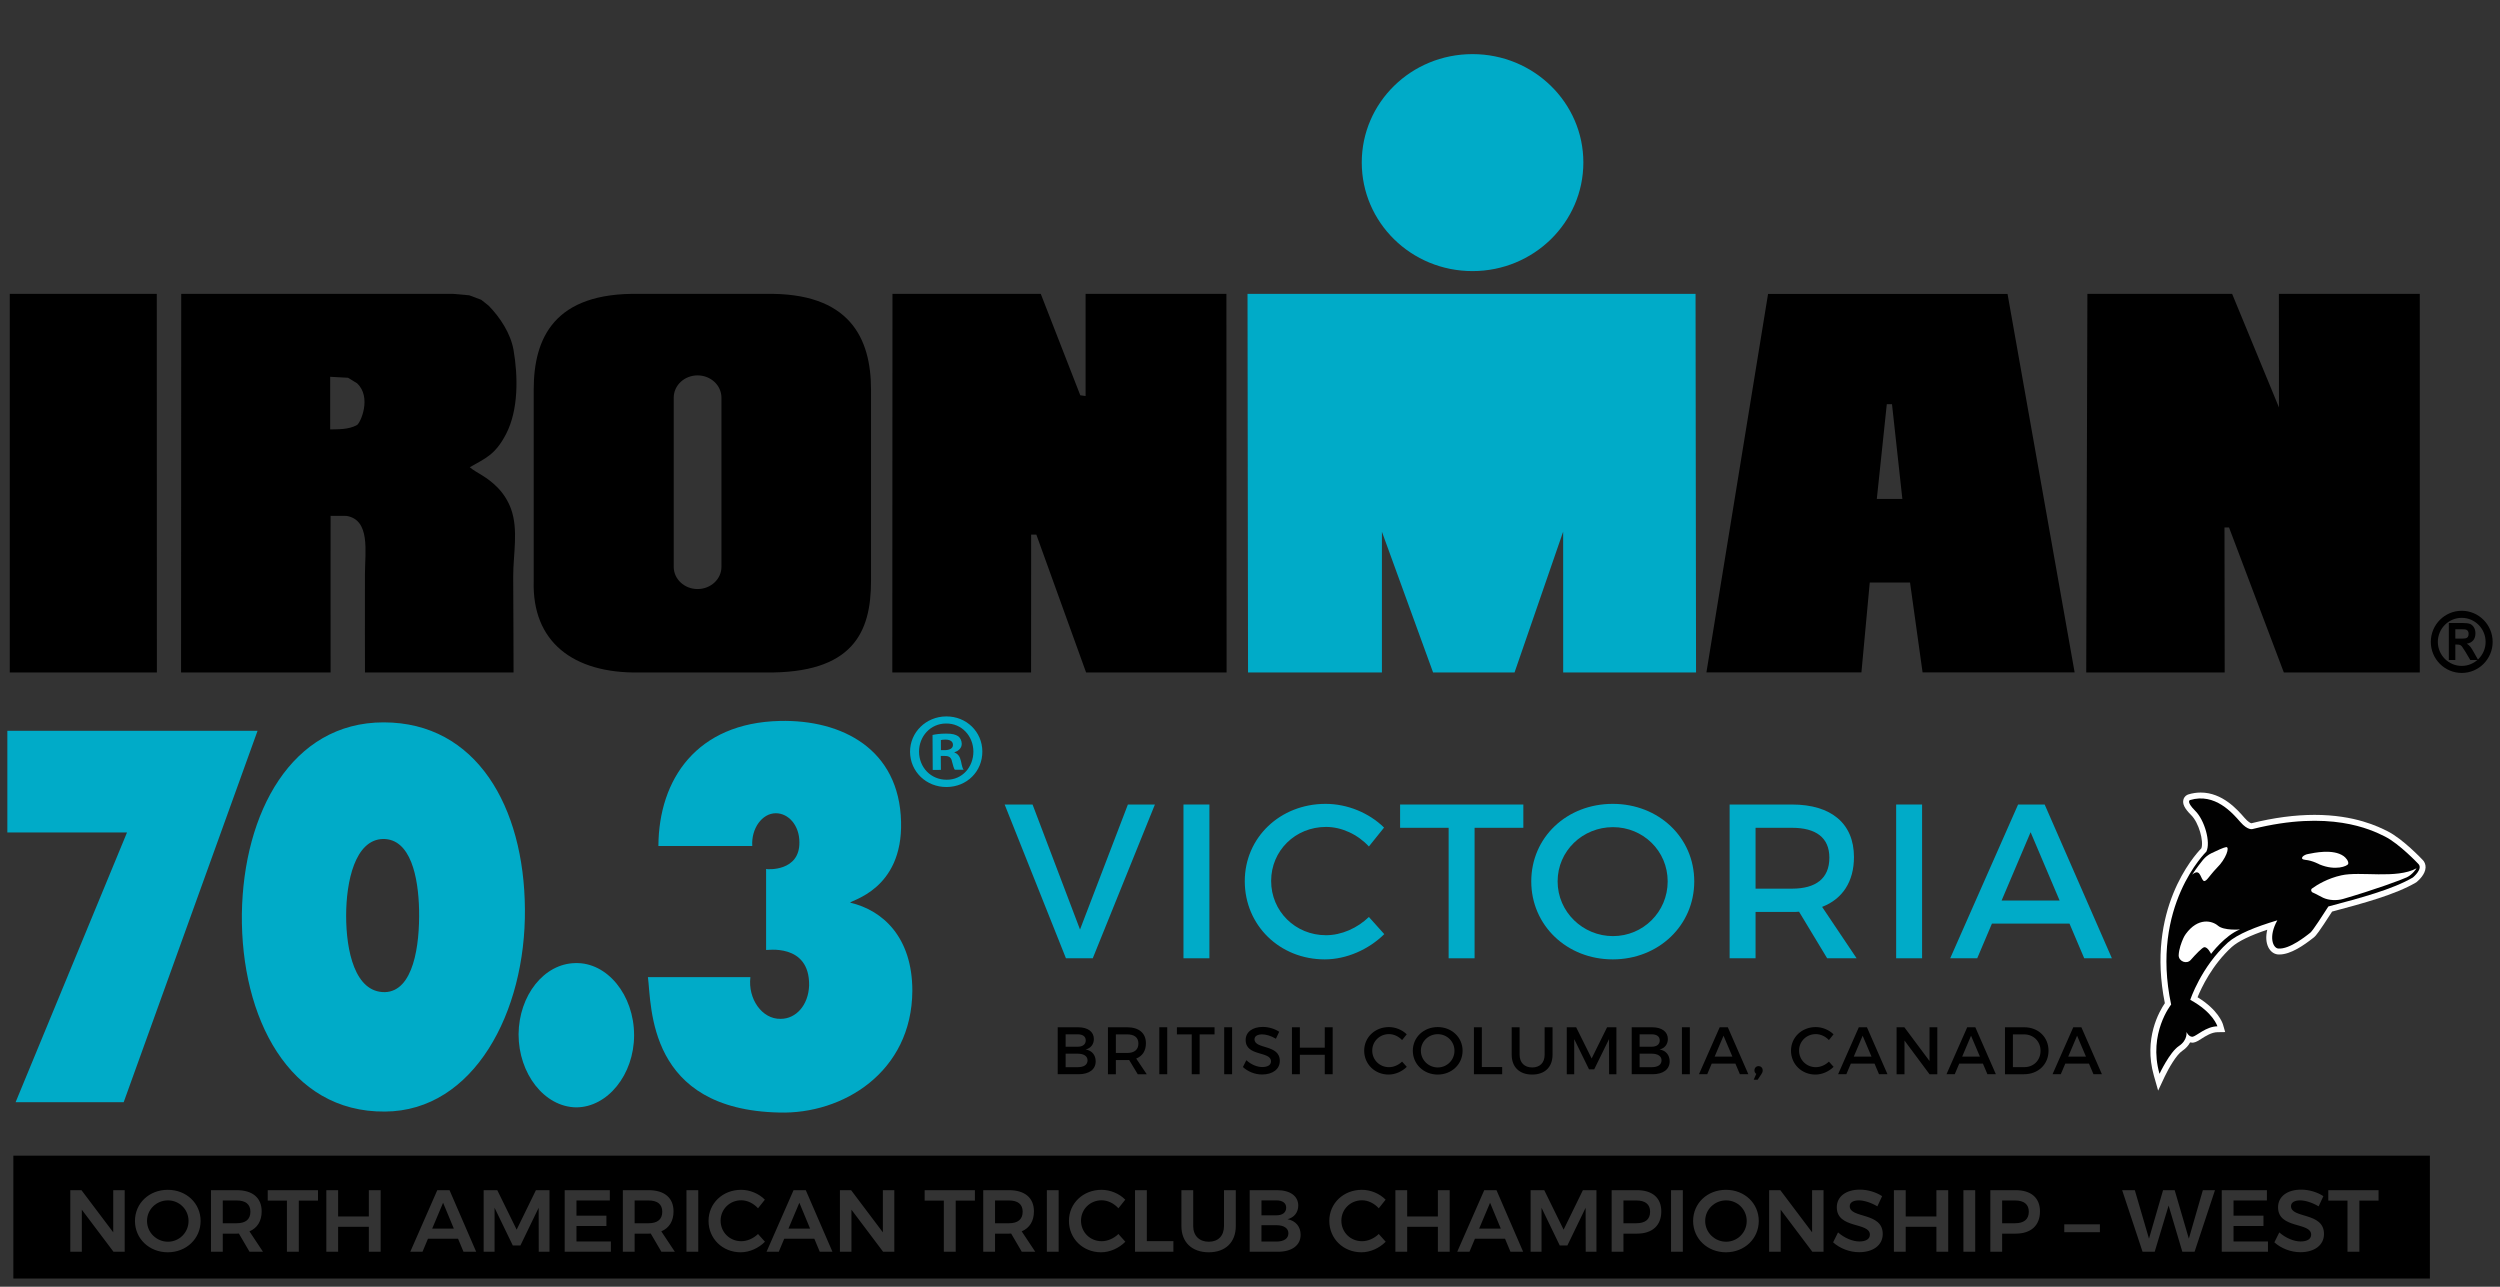 <?xml version="1.0" encoding="UTF-8" standalone="no"?>
<!DOCTYPE svg PUBLIC "-//W3C//DTD SVG 1.1//EN" "http://www.w3.org/Graphics/SVG/1.1/DTD/svg11.dtd">
<!-- Created with Vectornator (http://vectornator.io/) -->
<svg height="175.0px" stroke-miterlimit="10" style="fill-rule:nonzero;clip-rule:evenodd;stroke-linecap:round;stroke-linejoin:round;" version="1.1" viewBox="0 0 340 175" width="340.0px" xml:space="preserve" xmlns="http://www.w3.org/2000/svg" xmlns:xlink="http://www.w3.org/1999/xlink">
<rect x="0" y="0" width="340" height="175" fill="#333333" stroke="none"/>
<defs/>
<g id="Layer-1">
<g opacity="1">
<path d="M21.336 91.458L1.327 91.458L1.327 39.969L21.324 39.969L21.336 91.458Z" fill="#000000" fill-rule="nonzero" opacity="1" stroke="none"/>
<path d="M48.553 57.799C47.391 58.458 45.914 58.366 44.903 58.403L44.903 51.244L47.332 51.376C47.332 51.376 48.544 52.113 48.553 52.122C50.592 54.012 49.026 57.53 48.553 57.799M69.501 69.217C69.134 68.202 68.535 67.208 67.744 66.383C66.186 64.761 64.837 64.358 63.891 63.544C65.988 62.331 67.34 61.891 68.831 59.016C70.537 55.71 70.452 51.146 69.841 47.592C69.447 45.35 68.013 43.166 66.46 41.577L65.448 40.772L63.825 40.163L61.67 39.97L24.646 39.97L24.624 91.459L44.96 91.459C44.945 84.579 44.96 70.199 44.96 70.153C44.96 70.176 46.937 70.137 47.133 70.163C50.378 70.708 49.646 74.973 49.632 78.072C49.611 81.656 49.641 91.459 49.637 91.459L69.844 91.459C69.861 91.459 69.796 79.446 69.796 78.414C69.791 75.39 70.527 72.062 69.501 69.217" fill="#000000" fill-rule="nonzero" opacity="1" stroke="none"/>
<path d="M98.117 77.09C98.117 78.756 96.664 80.11 94.87 80.11C93.076 80.11 91.626 78.756 91.626 77.09L91.626 54.085C91.626 52.407 93.076 51.053 94.87 51.053C96.664 51.053 98.117 52.407 98.117 54.085L98.117 77.09ZM104.065 39.97L86.982 39.97C75.325 39.718 72.584 46.031 72.584 52.987L72.584 79.034C72.344 87.24 77.892 91.617 86.982 91.458L104.065 91.458C116.005 91.617 118.458 85.999 118.458 79.034L118.458 52.987C118.458 46.031 115.602 39.718 104.065 39.97" fill="#000000" fill-rule="nonzero" opacity="1" stroke="none"/>
<path d="M147.639 39.97L147.639 53.857L146.919 53.759L141.547 39.97L121.377 39.97L121.354 91.458L140.227 91.458L140.236 72.708L140.943 72.708L147.71 91.458L166.818 91.458L166.791 39.97L147.639 39.97Z" fill="#000000" fill-rule="nonzero" opacity="1" stroke="none"/>
<path d="M309.927 39.97L309.939 55.412L303.571 39.97L283.886 39.97L283.728 91.458L302.558 91.458L302.531 71.731L303.147 71.731L310.602 91.458L329.09 91.458L329.092 39.97L309.927 39.97Z" fill="#000000" fill-rule="nonzero" opacity="1" stroke="none"/>
<path d="M255.246 67.859L256.605 54.971L257.312 54.971L258.721 67.859L255.246 67.859ZM261.47 91.447L282.15 91.447L273.025 39.971L240.457 39.971L232.073 91.447L253.154 91.447L254.287 79.225L259.765 79.225L261.47 91.447Z" fill="#000000" fill-rule="nonzero" opacity="1" stroke="none"/>
<path d="M185.199 22.095C185.199 13.958 191.908 7.36 200.26 7.36C208.581 7.36 215.337 13.958 215.337 22.095C215.337 30.252 208.581 36.869 200.26 36.869C191.908 36.869 185.199 30.252 185.199 22.095" fill="#00abc8" fill-rule="nonzero" opacity="1" stroke="none"/>
<path d="M194.901 91.458L187.941 72.316L187.941 91.458L169.733 91.458L169.663 39.969L230.595 39.969L230.662 91.458L212.593 91.458L212.589 72.302L205.977 91.458L194.901 91.458Z" fill="#00abc8" fill-rule="nonzero" opacity="1" stroke="none"/>
<path d="M127.968 102.021L128.501 102.021C129.106 102.014 129.603 101.806 129.603 101.314C129.603 100.871 129.274 100.582 128.566 100.584C128.278 100.591 128.073 100.614 127.961 100.648L127.968 102.021ZM127.964 104.704L126.851 104.715L126.824 99.957C127.257 99.857 127.872 99.772 128.652 99.772C129.553 99.763 129.974 99.909 130.325 100.137C130.588 100.34 130.791 100.719 130.798 101.156C130.798 101.718 130.385 102.121 129.808 102.303L129.808 102.353C130.275 102.508 130.547 102.88 130.693 103.521C130.839 104.255 130.927 104.542 131.055 104.684L129.858 104.688C129.71 104.52 129.625 104.109 129.47 103.559C129.375 103.028 129.078 102.8 128.474 102.81L127.947 102.81L127.964 104.704ZM128.647 98.396C126.539 98.411 124.983 100.142 124.99 102.237C125.006 104.373 126.593 106.054 128.755 106.043C130.857 106.061 132.391 104.325 132.382 102.185C132.354 100.103 130.811 98.38 128.673 98.396L128.647 98.396ZM128.698 97.433C131.449 97.42 133.583 99.535 133.599 102.185C133.62 104.905 131.504 107.023 128.738 107.034C125.994 107.055 123.784 104.966 123.766 102.251C123.755 99.599 125.932 97.454 128.673 97.433L128.698 97.433Z" fill="#00abc8" fill-rule="nonzero" opacity="1" stroke="none"/>
<path d="M16.82 149.903L2.12 149.903L17.276 113.211L1 113.211L1 99.387L35.028 99.387L16.82 149.903Z" fill="#00abc8" fill-rule="nonzero" opacity="1" stroke="none"/>
<path d="M52.061 114.101C48.295 114.228 47.075 119.837 47.075 124.552C47.075 129.264 48.247 135 52.362 134.93C56.231 134.804 57.099 128.558 56.995 123.72C56.895 119.324 55.875 114.041 52.061 114.101M52.362 151.172C39.294 151.304 32.739 138.366 32.894 124.294C33.09 110.537 39.651 98.242 52.168 98.242C64.828 98.242 71.285 109.773 71.388 123.596C71.534 137.668 64.42 151.106 52.362 151.172" fill="#00abc8" fill-rule="nonzero" opacity="1" stroke="none"/>
<path d="M78.355 150.602C74.025 150.536 70.525 146.015 70.525 140.668C70.574 135.379 73.978 131.045 78.252 130.981C82.57 130.855 86.237 135.308 86.237 140.8C86.237 146.142 82.629 150.602 78.355 150.602" fill="#00abc8" fill-rule="nonzero" opacity="1" stroke="none"/>
<path d="M105.968 151.304C88.067 150.919 88.629 136.909 88.119 132.894L102.054 132.894C101.696 135.826 103.627 138.63 106.173 138.564C108.257 138.564 109.935 136.711 110.04 134.038C110.14 128.181 104.137 129.264 104.19 129.198L104.19 118.181C104.341 118.248 108.768 118.562 108.718 114.548C108.718 112.252 107.238 110.601 105.514 110.601C103.627 110.601 102.15 112.705 102.309 115.06L89.542 115.06C89.59 105.948 94.783 98.303 106.073 98.048C114.513 97.859 122.297 101.874 122.545 111.743C122.799 121.047 115.58 122.447 115.637 122.766C120.008 123.783 124.078 127.413 124.078 134.743C124.021 145.825 114.614 151.557 105.968 151.304" fill="#00abc8" fill-rule="nonzero" opacity="1" stroke="none"/>
<path d="M140.428 109.414L146.882 126.415L153.393 109.414L157.068 109.414L148.615 130.328L144.969 130.328L136.632 109.414L140.428 109.414Z" fill="#00abc8" fill-rule="nonzero" opacity="1" stroke="none"/>
<path d="M164.479 130.327L160.954 130.327L160.954 109.413L164.479 109.413L164.479 130.327Z" fill="#00abc8" fill-rule="nonzero" opacity="1" stroke="none"/>
<path d="M180.344 112.462C176.162 112.462 172.875 115.688 172.875 119.812C172.875 123.935 176.162 127.19 180.344 127.19C182.435 127.19 184.587 126.235 186.169 124.71L188.262 127.042C186.14 129.133 183.123 130.476 180.164 130.476C174.04 130.476 169.289 125.847 169.289 119.842C169.289 113.896 174.101 109.325 180.284 109.325C183.242 109.325 186.199 110.551 188.232 112.551L186.169 115.121C184.646 113.477 182.466 112.462 180.344 112.462" fill="#00abc8" fill-rule="nonzero" opacity="1" stroke="none"/>
<path d="M207.174 109.414L207.174 112.581L200.542 112.581L200.542 130.328L197.015 130.328L197.015 112.581L190.414 112.581L190.414 109.414L207.174 109.414Z" fill="#00abc8" fill-rule="nonzero" opacity="1" stroke="none"/>
<path d="M211.836 119.87C211.836 124.024 215.272 127.311 219.365 127.311C223.459 127.311 226.804 124.024 226.804 119.87C226.804 115.718 223.459 112.492 219.365 112.492C215.241 112.492 211.836 115.718 211.836 119.87M230.418 119.87C230.418 125.847 225.578 130.476 219.335 130.476C213.091 130.476 208.252 125.847 208.252 119.87C208.252 113.866 213.091 109.325 219.335 109.325C225.578 109.325 230.418 113.896 230.418 119.87" fill="#00abc8" fill-rule="nonzero" opacity="1" stroke="none"/>
<path d="M243.715 120.857C246.941 120.857 248.794 119.484 248.794 116.644C248.794 113.896 246.941 112.581 243.715 112.581L238.756 112.581L238.756 120.857L243.715 120.857ZM248.495 130.328L244.672 123.994C244.373 124.024 244.043 124.024 243.715 124.024L238.756 124.024L238.756 130.328L235.229 130.328L235.229 109.414L243.715 109.414C249.063 109.414 252.139 112.015 252.139 116.555C252.139 119.9 250.586 122.261 247.807 123.337L252.499 130.328L248.495 130.328Z" fill="#00abc8" fill-rule="nonzero" opacity="1" stroke="none"/>
<path d="M261.404 130.327L257.878 130.327L257.878 109.413L261.404 109.413L261.404 130.327Z" fill="#00abc8" fill-rule="nonzero" opacity="1" stroke="none"/>
<path d="M280.106 122.47L276.163 113.179L272.219 122.47L280.106 122.47ZM281.45 125.607L270.904 125.607L268.902 130.328L265.227 130.328L274.46 109.413L278.074 109.413L287.217 130.328L283.454 130.328L281.45 125.607Z" fill="#00abc8" fill-rule="nonzero" opacity="1" stroke="none"/>
<path d="M147.908 144.207C147.908 143.64 147.406 143.302 146.567 143.302L144.925 143.302L144.925 145.137L146.567 145.137C147.406 145.137 147.908 144.809 147.908 144.207M147.661 141.497C147.661 140.958 147.251 140.667 146.567 140.667L144.925 140.667L144.925 142.354L146.567 142.354C147.251 142.354 147.661 142.035 147.661 141.497M148.765 141.305C148.765 142.026 148.338 142.564 147.645 142.728C148.502 142.874 149.013 143.485 149.013 144.342C149.013 145.438 148.128 146.095 146.686 146.095L143.849 146.095L143.849 139.709L146.622 139.709C147.944 139.709 148.765 140.311 148.765 141.305" fill="#000000" fill-rule="nonzero" opacity="1" stroke="none"/>
<path d="M153.273 143.203C154.258 143.203 154.822 142.782 154.822 141.917C154.822 141.078 154.258 140.675 153.273 140.675L151.757 140.675L151.757 143.203L153.273 143.203ZM154.733 146.096L153.565 144.161C153.472 144.17 153.372 144.17 153.273 144.17L151.757 144.17L151.757 146.096L150.681 146.096L150.681 139.708L153.273 139.708C154.906 139.708 155.845 140.502 155.845 141.888C155.845 142.911 155.371 143.632 154.523 143.962L155.955 146.096L154.733 146.096Z" fill="#000000" fill-rule="nonzero" opacity="1" stroke="none"/>
<path d="M158.745 146.095L157.667 146.095L157.667 139.707L158.745 139.707L158.745 146.095Z" fill="#000000" fill-rule="nonzero" opacity="1" stroke="none"/>
<path d="M165.178 139.709L165.178 140.676L163.151 140.676L163.151 146.096L162.075 146.096L162.075 140.676L160.059 140.676L160.059 139.709L165.178 139.709Z" fill="#000000" fill-rule="nonzero" opacity="1" stroke="none"/>
<path d="M167.566 146.095L166.49 146.095L166.49 139.707L167.566 139.707L167.566 146.095Z" fill="#000000" fill-rule="nonzero" opacity="1" stroke="none"/>
<path d="M171.653 140.676C171.023 140.676 170.613 140.913 170.613 141.342C170.613 142.737 174.063 141.99 174.053 144.288C174.053 145.43 173.05 146.132 171.644 146.132C170.641 146.132 169.692 145.722 169.035 145.118L169.5 144.188C170.157 144.79 170.978 145.118 171.664 145.118C172.412 145.118 172.857 144.837 172.857 144.343C172.857 142.92 169.409 143.715 169.409 141.442C169.409 140.348 170.349 139.662 171.735 139.662C172.565 139.662 173.378 139.928 173.971 140.319L173.524 141.269C172.831 140.848 172.138 140.676 171.653 140.676" fill="#000000" fill-rule="nonzero" opacity="1" stroke="none"/>
<path d="M176.78 139.709L176.78 142.482L180.167 142.482L180.167 139.709L181.243 139.709L181.243 146.096L180.167 146.096L180.167 143.449L176.78 143.449L176.78 146.096L175.704 146.096L175.704 139.709L176.78 139.709Z" fill="#000000" fill-rule="nonzero" opacity="1" stroke="none"/>
<path d="M188.904 140.639C187.627 140.639 186.624 141.624 186.624 142.883C186.624 144.142 187.627 145.136 188.904 145.136C189.544 145.136 190.201 144.846 190.684 144.379L191.324 145.092C190.675 145.731 189.754 146.141 188.849 146.141C186.981 146.141 185.529 144.727 185.529 142.892C185.529 141.077 186.998 139.682 188.887 139.682C189.79 139.682 190.695 140.056 191.315 140.667L190.684 141.451C190.219 140.949 189.553 140.639 188.904 140.639" fill="#000000" fill-rule="nonzero" opacity="1" stroke="none"/>
<path d="M193.239 142.901C193.239 144.17 194.288 145.174 195.536 145.174C196.787 145.174 197.809 144.17 197.809 142.901C197.809 141.633 196.787 140.648 195.536 140.648C194.279 140.648 193.239 141.633 193.239 142.901M198.912 142.901C198.912 144.727 197.435 146.142 195.529 146.142C193.622 146.142 192.143 144.727 192.143 142.901C192.143 141.067 193.622 139.681 195.529 139.681C197.435 139.681 198.912 141.077 198.912 142.901" fill="#000000" fill-rule="nonzero" opacity="1" stroke="none"/>
<path d="M201.53 139.709L201.53 145.118L204.295 145.118L204.295 146.096L200.454 146.096L200.454 139.709L201.53 139.709Z" fill="#000000" fill-rule="nonzero" opacity="1" stroke="none"/>
<path d="M208.382 145.174C209.422 145.174 210.07 144.536 210.07 143.448L210.07 139.709L211.146 139.709L211.146 143.448C211.146 145.119 210.097 146.141 208.373 146.141C206.648 146.141 205.59 145.119 205.59 143.448L205.59 139.709L206.666 139.709L206.666 143.448C206.666 144.527 207.332 145.174 208.382 145.174" fill="#000000" fill-rule="nonzero" opacity="1" stroke="none"/>
<path d="M214.357 139.709L216.464 143.952L218.563 139.709L219.831 139.709L219.831 146.096L218.837 146.096L218.826 141.322L216.812 145.43L216.108 145.43L214.092 141.322L214.092 146.096L213.08 146.096L213.08 139.709L214.357 139.709Z" fill="#000000" fill-rule="nonzero" opacity="1" stroke="none"/>
<path d="M225.97 144.207C225.97 143.64 225.468 143.302 224.629 143.302L222.986 143.302L222.986 145.137L224.629 145.137C225.468 145.137 225.97 144.809 225.97 144.207M225.724 141.497C225.724 140.958 225.315 140.667 224.629 140.667L222.986 140.667L222.986 142.354L224.629 142.354C225.315 142.354 225.724 142.035 225.724 141.497M226.829 141.305C226.829 142.026 226.399 142.564 225.706 142.728C226.563 142.874 227.075 143.485 227.075 144.342C227.075 145.438 226.189 146.095 224.748 146.095L221.911 146.095L221.911 139.709L224.684 139.709C226.008 139.709 226.829 140.311 226.829 141.305" fill="#000000" fill-rule="nonzero" opacity="1" stroke="none"/>
<path d="M229.819 146.095L228.742 146.095L228.742 139.707L229.819 139.707L229.819 146.095Z" fill="#000000" fill-rule="nonzero" opacity="1" stroke="none"/>
<path d="M235.604 143.695L234.398 140.858L233.194 143.695L235.604 143.695ZM236.014 144.652L232.793 144.652L232.182 146.095L231.06 146.095L233.878 139.709L234.983 139.709L237.776 146.095L236.625 146.095L236.014 144.652Z" fill="#000000" fill-rule="nonzero" opacity="1" stroke="none"/>
<path d="M239.727 145.575C239.727 145.757 239.665 145.912 239.563 146.058L239.043 146.842L238.505 146.842L238.851 146.049C238.687 145.94 238.605 145.766 238.605 145.575C238.605 145.237 238.842 144.991 239.17 144.991C239.464 144.991 239.727 145.21 239.727 145.575" fill="#000000" fill-rule="nonzero" opacity="1" stroke="none"/>
<path d="M246.952 140.639C245.675 140.639 244.672 141.624 244.672 142.883C244.672 144.142 245.675 145.136 246.952 145.136C247.591 145.136 248.249 144.846 248.731 144.379L249.371 145.092C248.722 145.731 247.801 146.141 246.896 146.141C245.028 146.141 243.576 144.727 243.576 142.892C243.576 141.077 245.046 139.682 246.934 139.682C247.837 139.682 248.742 140.056 249.362 140.667L248.731 141.451C248.266 140.949 247.6 140.639 246.952 140.639" fill="#000000" fill-rule="nonzero" opacity="1" stroke="none"/>
<path d="M254.524 143.695L253.32 140.858L252.116 143.695L254.524 143.695ZM254.936 144.652L251.715 144.652L251.102 146.095L249.982 146.095L252.8 139.709L253.904 139.709L256.697 146.095L255.547 146.095L254.936 144.652Z" fill="#000000" fill-rule="nonzero" opacity="1" stroke="none"/>
<path d="M258.993 139.709L262.415 144.297L262.415 139.709L263.475 139.709L263.475 146.096L262.415 146.096L259.011 141.515L259.011 146.096L257.935 146.096L257.935 139.709L258.993 139.709Z" fill="#000000" fill-rule="nonzero" opacity="1" stroke="none"/>
<path d="M269.267 143.695L268.061 140.858L266.857 143.695L269.267 143.695ZM269.677 144.652L266.456 144.652L265.845 146.095L264.723 146.095L267.541 139.709L268.645 139.709L271.438 146.095L270.288 146.095L269.677 144.652Z" fill="#000000" fill-rule="nonzero" opacity="1" stroke="none"/>
<path d="M277.514 142.911C277.514 141.607 276.538 140.676 275.279 140.676L273.754 140.676L273.754 145.129L275.325 145.129C276.565 145.129 277.514 144.206 277.514 142.911M278.599 142.902C278.599 144.746 277.204 146.096 275.268 146.096L272.678 146.096L272.678 139.708L275.296 139.708C277.213 139.708 278.599 141.05 278.599 142.902" fill="#000000" fill-rule="nonzero" opacity="1" stroke="none"/>
<path d="M283.69 143.695L282.484 140.858L281.28 143.695L283.69 143.695ZM284.1 144.652L280.879 144.652L280.268 146.095L279.146 146.095L281.964 139.709L283.068 139.709L285.861 146.095L284.711 146.095L284.1 144.652Z" fill="#000000" fill-rule="nonzero" opacity="1" stroke="none"/>
<g opacity="1">
<path d="M88.201 163.263L86.309 163.263L86.309 166.362L88.201 166.362C89.398 166.362 90.068 165.848 90.068 164.795C90.068 163.765 89.398 163.263 88.201 163.263" fill="#000000" fill-rule="nonzero" opacity="1" stroke="none"/>
<path d="M58.777 167.092L61.721 167.092L60.261 163.574L58.777 167.092Z" fill="#000000" fill-rule="nonzero" opacity="1" stroke="none"/>
<path d="M201.164 167.092L204.108 167.092L202.649 163.574L201.164 167.092Z" fill="#000000" fill-rule="nonzero" opacity="1" stroke="none"/>
<path d="M234.754 163.251C233.198 163.251 231.905 164.471 231.905 166.051C231.905 167.631 233.209 168.874 234.754 168.874C236.285 168.874 237.554 167.631 237.554 166.051C237.554 164.471 236.285 163.251 234.754 163.251" fill="#000000" fill-rule="nonzero" opacity="1" stroke="none"/>
<path d="M174.922 164.244C174.922 163.61 174.42 163.25 173.593 163.25L171.559 163.25L171.559 165.284L173.593 165.284C174.42 165.284 174.922 164.901 174.922 164.244" fill="#000000" fill-rule="nonzero" opacity="1" stroke="none"/>
<path d="M137.216 163.263L135.324 163.263L135.324 166.362L137.216 166.362C138.413 166.362 139.083 165.848 139.083 164.795C139.083 163.765 138.413 163.263 137.216 163.263" fill="#000000" fill-rule="nonzero" opacity="1" stroke="none"/>
<path d="M107.229 167.092L110.174 167.092L108.713 163.574L107.229 167.092Z" fill="#000000" fill-rule="nonzero" opacity="1" stroke="none"/>
<path d="M173.594 166.627L171.558 166.627L171.558 168.852L173.594 168.852C174.611 168.852 175.222 168.444 175.222 167.726C175.222 167.044 174.611 166.627 173.594 166.627" fill="#000000" fill-rule="nonzero" opacity="1" stroke="none"/>
<path d="M222.536 163.263L220.788 163.263L220.788 166.362L222.536 166.362C223.733 166.362 224.415 165.848 224.415 164.795C224.415 163.765 223.733 163.263 222.536 163.263" fill="#000000" fill-rule="nonzero" opacity="1" stroke="none"/>
<path d="M32.188 163.263L30.296 163.263L30.296 166.362L32.188 166.362C33.385 166.362 34.055 165.848 34.055 164.795C34.055 163.765 33.385 163.263 32.188 163.263" fill="#000000" fill-rule="nonzero" opacity="1" stroke="none"/>
<path d="M323.484 163.286L320.874 163.286L320.874 170.24L319.259 170.24L319.259 163.286L316.649 163.286L316.649 161.863L323.484 161.863L323.484 163.286ZM312.857 170.299C311.517 170.299 310.211 169.761 309.313 168.959L309.985 167.607C310.845 168.373 311.982 168.84 312.88 168.84C313.777 168.84 314.317 168.505 314.317 167.917C314.317 166.172 309.816 167.164 309.816 164.184C309.816 162.725 311.073 161.79 312.953 161.79C314.064 161.79 315.178 162.149 315.979 162.677L315.334 164.064C314.437 163.526 313.468 163.25 312.821 163.25C312.067 163.25 311.576 163.526 311.576 164.041C311.576 165.741 316.075 164.818 316.063 167.823C316.063 169.39 314.7 170.299 312.857 170.299M308.442 170.24L302.158 170.24L302.158 161.863L308.298 161.863L308.298 163.263L303.761 163.263L303.761 165.333L307.831 165.333L307.831 166.733L303.761 166.733L303.761 168.84L308.442 168.84L308.442 170.24ZM298.462 170.24L296.798 170.24L294.931 163.956L293.039 170.24L291.388 170.24L288.613 161.863L290.335 161.863L292.263 168.457L294.176 161.863L295.756 161.863L297.683 168.457L299.588 161.863L301.239 161.863L298.462 170.24ZM285.586 167.582L280.74 167.582L280.74 166.505L285.586 166.505L285.586 167.582ZM274.122 167.775L272.291 167.775L272.291 170.24L270.686 170.24L270.686 161.863L274.122 161.863C276.228 161.863 277.437 162.905 277.437 164.747C277.437 166.661 276.228 167.775 274.122 167.775M268.628 170.24L267.025 170.24L267.025 161.863L268.628 161.863L268.628 170.24ZM264.957 170.24L263.352 170.24L263.352 166.841L259.175 166.841L259.175 170.24L257.572 170.24L257.572 161.863L259.175 161.863L259.175 165.441L263.352 165.441L263.352 161.863L264.957 161.863L264.957 170.24ZM252.846 170.299C251.505 170.299 250.199 169.761 249.303 168.959L249.973 167.607C250.835 168.373 251.971 168.84 252.869 168.84C253.767 168.84 254.305 168.505 254.305 167.917C254.305 166.172 249.805 167.164 249.805 164.184C249.805 162.725 251.061 161.79 252.94 161.79C254.054 161.79 255.167 162.149 255.969 162.677L255.322 164.064C254.426 163.526 253.455 163.25 252.81 163.25C252.055 163.25 251.564 163.526 251.564 164.041C251.564 165.741 256.065 164.818 256.052 167.823C256.052 169.39 254.688 170.299 252.846 170.299M248.001 170.24L246.48 170.24L242.173 164.52L242.173 170.24L240.603 170.24L240.603 161.863L242.124 161.863L246.444 167.595L246.444 161.863L248.001 161.863L248.001 170.24ZM234.73 170.311C232.204 170.311 230.264 168.457 230.264 166.05C230.264 163.633 232.204 161.815 234.73 161.815C237.254 161.815 239.192 163.646 239.192 166.05C239.192 168.457 237.254 170.311 234.73 170.311M228.864 170.24L227.261 170.24L227.261 161.863L228.864 161.863L228.864 170.24ZM222.619 167.775L220.788 167.775L220.788 170.24L219.185 170.24L219.185 161.863L222.619 161.863C224.726 161.863 225.936 162.905 225.936 164.747C225.936 166.661 224.726 167.775 222.619 167.775M217.117 170.24L215.656 170.24L215.644 164.257L213.166 169.38L212.125 169.38L209.648 164.257L209.648 170.24L208.164 170.24L208.164 161.863L210.018 161.863L212.651 167.235L215.273 161.863L217.117 161.863L217.117 170.24ZM205.424 170.24L204.683 168.468L200.59 168.468L199.847 170.24L198.183 170.24L201.858 161.863L203.522 161.863L207.148 170.24L205.424 170.24ZM197.157 170.24L195.552 170.24L195.552 166.841L191.375 166.841L191.375 170.24L189.772 170.24L189.772 161.863L191.375 161.863L191.375 165.441L195.552 165.441L195.552 161.863L197.157 161.863L197.157 170.24ZM185.153 170.311C182.688 170.311 180.785 168.457 180.785 166.04C180.785 163.646 182.711 161.815 185.213 161.815C186.41 161.815 187.631 162.329 188.445 163.156L187.511 164.328C186.913 163.658 186.061 163.238 185.237 163.238C183.657 163.238 182.426 164.458 182.426 166.015C182.426 167.582 183.657 168.804 185.237 168.804C186.038 168.804 186.888 168.434 187.511 167.823L188.455 168.876C187.595 169.75 186.362 170.311 185.153 170.311M173.785 170.24L169.957 170.24L169.957 161.863L173.678 161.863C175.461 161.863 176.562 162.664 176.562 163.956C176.562 164.878 176.011 165.584 175.101 165.812C176.202 166.015 176.886 166.816 176.886 167.93C176.886 169.365 175.699 170.24 173.785 170.24M168.067 166.745C168.067 168.947 166.666 170.311 164.394 170.311C162.106 170.311 160.671 168.947 160.671 166.745L160.671 161.863L162.276 161.863L162.276 166.745C162.276 168.074 163.125 168.876 164.394 168.876C165.662 168.876 166.463 168.085 166.463 166.745L166.463 161.863L168.067 161.863L168.067 166.745ZM159.582 170.24L154.363 170.24L154.363 161.863L155.968 161.863L155.968 168.792L159.582 168.792L159.582 170.24ZM149.744 170.311C147.279 170.311 145.376 168.457 145.376 166.04C145.376 163.646 147.304 161.815 149.806 161.815C151.002 161.815 152.222 162.329 153.036 163.156L152.103 164.328C151.504 163.658 150.654 163.238 149.828 163.238C148.25 163.238 147.017 164.458 147.017 166.015C147.017 167.582 148.25 168.804 149.828 168.804C150.631 168.804 151.481 168.434 152.103 167.823L153.047 168.876C152.186 169.75 150.954 170.311 149.744 170.311M143.976 170.24L142.373 170.24L142.373 161.863L143.976 161.863L143.976 170.24ZM138.964 170.24L137.515 167.762C137.419 167.775 137.323 167.775 137.216 167.775L135.324 167.775L135.324 170.24L133.721 170.24L133.721 161.863L137.216 161.863C139.382 161.863 140.615 162.905 140.615 164.747C140.615 166.063 140.029 167.009 138.951 167.463L140.795 170.24L138.964 170.24ZM132.587 163.286L129.977 163.286L129.977 170.24L128.361 170.24L128.361 163.286L125.752 163.286L125.752 161.863L132.587 161.863L132.587 163.286ZM121.626 170.24L120.105 170.24L115.798 164.52L115.798 170.24L114.23 170.24L114.23 161.863L115.75 161.863L120.069 167.595L120.069 161.863L121.626 161.863L121.626 170.24ZM111.489 170.24L110.748 168.468L106.654 168.468L105.913 170.24L104.25 170.24L107.923 161.863L109.586 161.863L113.213 170.24L111.489 170.24ZM100.731 170.311C98.264 170.311 96.362 168.457 96.362 166.04C96.362 163.646 98.289 161.815 100.792 161.815C101.987 161.815 103.207 162.329 104.022 163.156L103.09 164.328C102.49 163.658 101.64 163.238 100.815 163.238C99.235 163.238 98.002 164.458 98.002 166.015C98.002 167.582 99.235 168.804 100.815 168.804C101.617 168.804 102.466 168.434 103.09 167.823L104.034 168.876C103.172 169.75 101.939 170.311 100.731 170.311M94.962 170.24L93.359 170.24L93.359 161.863L94.962 161.863L94.962 170.24ZM89.949 170.24L88.501 167.762C88.405 167.775 88.309 167.775 88.202 167.775L86.31 167.775L86.31 170.24L84.707 170.24L84.707 161.863L88.202 161.863C90.368 161.863 91.6 162.905 91.6 164.747C91.6 166.063 91.014 167.009 89.937 167.463L91.78 170.24L89.949 170.24ZM83.081 170.24L76.798 170.24L76.798 161.863L82.936 161.863L82.936 163.263L78.401 163.263L78.401 165.333L82.471 165.333L82.471 166.733L78.401 166.733L78.401 168.84L83.081 168.84L83.081 170.24ZM74.73 170.24L73.269 170.24L73.257 164.257L70.779 169.38L69.739 169.38L67.261 164.257L67.261 170.24L65.777 170.24L65.777 161.863L67.631 161.863L70.264 167.235L72.886 161.863L74.73 161.863L74.73 170.24ZM63.037 170.24L62.294 168.468L58.203 168.468L57.46 170.24L55.796 170.24L59.471 161.863L61.135 161.863L64.761 170.24L63.037 170.24ZM51.767 170.24L50.162 170.24L50.162 166.841L45.985 166.841L45.985 170.24L44.382 170.24L44.382 161.863L45.985 161.863L45.985 165.441L50.162 165.441L50.162 161.863L51.767 161.863L51.767 170.24ZM43.247 163.286L40.637 163.286L40.637 170.24L39.022 170.24L39.022 163.286L36.412 163.286L36.412 161.863L43.247 161.863L43.247 163.286ZM33.936 170.24L32.488 167.762C32.392 167.775 32.295 167.775 32.189 167.775L30.297 167.775L30.297 170.24L28.694 170.24L28.694 161.863L32.189 161.863C34.355 161.863 35.587 162.905 35.587 164.747C35.587 166.063 35.001 167.009 33.924 167.463L35.767 170.24L33.936 170.24ZM22.819 170.311C20.293 170.311 18.355 168.457 18.355 166.05C18.355 163.633 20.293 161.815 22.819 161.815C25.345 161.815 27.283 163.646 27.283 166.05C27.283 168.457 25.345 170.311 22.819 170.311M16.957 170.24L15.437 170.24L11.128 164.52L11.128 170.24L9.561 170.24L9.561 161.863L11.08 161.863L15.4 167.595L15.4 161.863L16.957 161.863L16.957 170.24ZM1.817 173.878L330.465 173.878L330.465 157.171L1.817 157.171L1.817 173.878Z" fill="#000000" fill-rule="nonzero" opacity="1" stroke="none"/>
<path d="M22.843 163.251C21.286 163.251 19.995 164.471 19.995 166.051C19.995 167.631 21.299 168.874 22.843 168.874C24.375 168.874 25.643 167.631 25.643 166.051C25.643 164.471 24.375 163.251 22.843 163.251" fill="#000000" fill-rule="nonzero" opacity="1" stroke="none"/>
<path d="M274.038 163.263L272.291 163.263L272.291 166.362L274.038 166.362C275.235 166.362 275.918 165.848 275.918 164.795C275.918 163.765 275.235 163.263 274.038 163.263" fill="#000000" fill-rule="nonzero" opacity="1" stroke="none"/>
</g>
<g opacity="1">
<path d="M292.92 146.261C291.504 141.269 293.674 137.521 294.42 136.433C291.853 123.716 298.373 116.409 299.39 115.362C299.721 114.411 299.06 111.887 297.979 110.836C297.096 109.952 296.789 109.329 296.946 108.744C297.057 108.328 297.379 108.103 297.643 108.032C298.177 107.872 298.74 107.786 299.296 107.786C302.258 107.786 304.287 110.116 305.263 111.236C305.749 111.794 306.075 111.944 306.186 111.963C309.221 111.208 312.114 110.823 314.784 110.823C320.276 110.823 323.498 112.441 324.711 113.05C326.774 114.083 329.353 116.81 329.462 116.926C329.733 117.179 329.893 117.565 329.879 117.977C329.849 118.914 328.935 119.732 328.657 119.961L328.607 120L328.554 120.031C325.753 121.671 321.409 122.847 317.166 123.975C315.333 126.832 314.946 127.27 314.729 127.452L314.576 127.571C313.352 128.533 311.546 129.81 309.999 129.81C309.914 129.81 309.828 129.807 309.747 129.799C309.216 129.73 308.772 129.383 308.501 128.845C308.175 128.193 308.129 127.352 308.35 126.44C305.997 127.234 304.413 128.006 303.526 128.788C300.851 131.223 299.392 134.333 298.865 135.624C301.681 137.342 302.272 139.142 302.333 139.354L302.625 140.363L301.576 140.379C300.774 140.391 299.974 140.899 299.392 141.271C298.98 141.531 298.683 141.722 298.36 141.782L298.284 141.797L298.147 141.802C298.045 141.802 297.949 141.789 297.855 141.768C297.639 142.172 297.295 142.582 296.766 142.935C295.993 143.45 294.915 145.322 294.417 146.382L293.506 148.323L292.92 146.261Z" fill="#ffffff" fill-rule="nonzero" opacity="1" stroke="none"/>
<path d="M293.692 146.042C293.692 146.042 295.074 143.097 296.321 142.267C297.568 141.437 297.356 140.344 297.356 140.344C297.356 140.344 297.675 141.053 298.209 140.997C298.733 140.894 300.026 139.603 301.565 139.578C301.565 139.578 301.018 137.686 297.876 135.979C297.876 135.979 299.329 131.524 302.995 128.184C304.315 127.023 306.757 126.052 309.718 125.163C308.471 127.402 309.125 128.908 309.823 129C311.394 129.152 313.74 127.201 314.214 126.838C314.565 126.544 315.995 124.315 316.658 123.28C321.017 122.123 325.377 120.963 328.149 119.34C328.149 119.34 329.599 118.152 328.878 117.475C328.878 117.475 326.311 114.748 324.351 113.766C322.392 112.783 316.845 110.133 306.369 112.744C306.369 112.744 305.737 113.001 304.689 111.798C303.638 110.594 301.239 107.79 297.851 108.806C297.851 108.806 297.247 108.968 298.539 110.261C299.825 111.511 300.685 114.566 300.065 115.82C300.065 115.82 292.414 123.195 295.275 136.617C295.275 136.617 292.131 140.536 293.692 146.042" fill="#010101" fill-rule="nonzero" opacity="1" stroke="none"/>
<path d="M297.956 130.535C298.626 129.77 299.497 128.876 299.759 128.826C300.24 128.732 300.705 129.731 300.705 129.731C300.705 129.731 302.577 127.211 304.645 126.402C304.645 126.402 302.459 126.598 301.643 125.894C300.856 125.214 298.943 124.724 297.263 127.025C297.124 127.216 297.01 127.424 296.914 127.64C296.691 128.139 296.324 129.088 296.299 129.947C296.321 130.759 297.402 131.187 297.956 130.535" fill="#ffffff" fill-rule="nonzero" opacity="1" stroke="none"/>
<path d="M302.759 115.206C302.444 115.238 301.439 115.704 300.764 116.032C300.313 116.249 299.918 116.561 299.601 116.948C298.815 117.906 298.129 118.957 298.129 118.957C299.15 118.084 299.228 119.222 299.592 119.698C299.955 120.172 300.32 119.26 301.491 118.036C302.745 116.819 303.292 115.149 302.759 115.206" fill="#ffffff" fill-rule="nonzero" opacity="1" stroke="none"/>
<path d="M327.34 119.31C328.129 118.927 328.65 118.088 328.65 118.088C325.937 119.581 320.992 118.458 318.421 119.046C316.588 119.445 315.122 120.329 314.445 120.829C314.244 120.959 314.305 121.271 314.506 121.371C315.039 121.594 315.368 121.827 315.951 122.098C316.738 122.461 317.812 122.502 318.644 122.262C322.903 121.022 326.583 119.666 327.34 119.31" fill="#ffffff" fill-rule="nonzero" opacity="1" stroke="none"/>
<path d="M318.741 116.436C317.298 115.403 314.663 115.998 313.963 116.133C313.256 116.224 312.606 116.849 313.53 116.943C314.499 117.027 315.467 117.567 315.467 117.567C317.636 118.465 319.231 117.793 319.353 117.497C319.462 117.113 318.99 116.614 318.741 116.436" fill="#ffffff" fill-rule="nonzero" opacity="1" stroke="none"/>
</g>
<path d="M331.547 87.299C331.547 85.49 333.002 84.027 334.798 84.027C336.581 84.027 338.043 85.49 338.043 87.299C338.043 89.099 336.581 90.563 334.798 90.563C333.002 90.563 331.547 89.099 331.547 87.299M330.59 87.299C330.59 89.626 332.477 91.521 334.798 91.521C337.112 91.521 339 89.626 339 87.299C339 84.963 337.112 83.065 334.798 83.065C332.477 83.065 330.59 84.963 330.59 87.299" fill="#000000" fill-rule="nonzero" opacity="1" stroke="none"/>
<path d="M333.926 89.763L333.926 87.659L334.111 87.659C334.316 87.659 334.468 87.675 334.558 87.715C334.656 87.755 334.746 87.822 334.831 87.928C334.909 88.026 335.064 88.27 335.312 88.666L335.959 89.763L337.033 89.763L336.484 88.789C336.263 88.39 336.098 88.119 335.969 87.959C335.845 87.804 335.684 87.668 335.488 87.538C335.862 87.481 336.151 87.33 336.359 87.084C336.557 86.847 336.659 86.528 336.659 86.135C336.659 85.823 336.593 85.559 336.461 85.338C336.333 85.114 336.158 84.963 335.951 84.863C335.741 84.775 335.403 84.727 334.922 84.727L333.041 84.727L333.041 89.763L333.926 89.763ZM333.926 85.581L334.628 85.581C335.031 85.581 335.271 85.588 335.355 85.616C335.471 85.654 335.568 85.721 335.634 85.817C335.704 85.915 335.731 86.042 335.731 86.204C335.731 86.368 335.704 86.503 335.634 86.608C335.568 86.703 335.472 86.774 335.36 86.804C335.257 86.836 334.995 86.854 334.592 86.854L333.926 86.854L333.926 85.581Z" fill="#000000" fill-rule="nonzero" opacity="1" stroke="none"/>
</g>
</g>
</svg>
